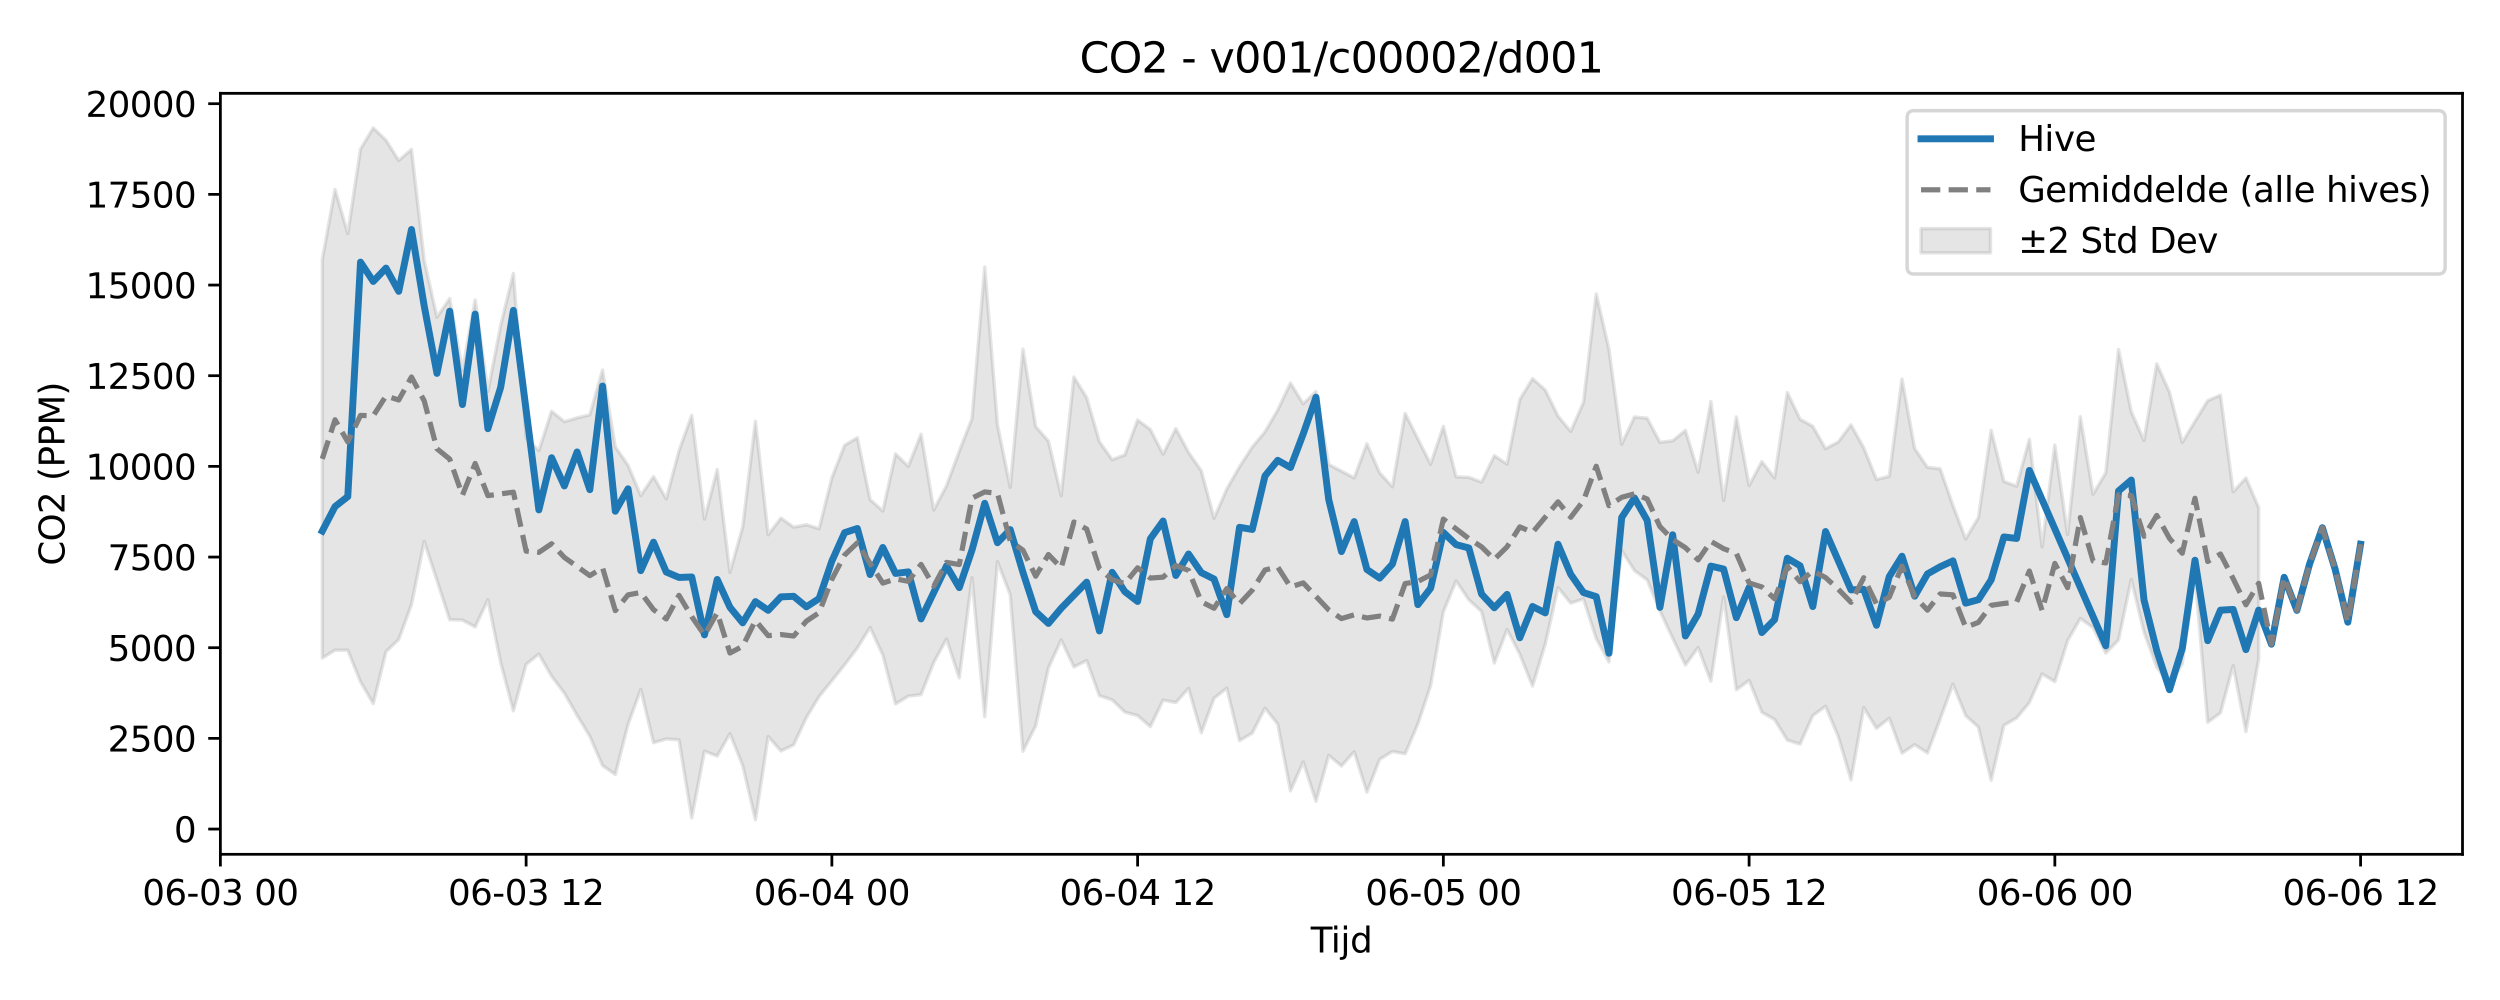 <?xml version="1.0" encoding="utf-8" standalone="no"?>
<!DOCTYPE svg PUBLIC "-//W3C//DTD SVG 1.1//EN"
  "http://www.w3.org/Graphics/SVG/1.1/DTD/svg11.dtd">
<svg xmlns:xlink="http://www.w3.org/1999/xlink" width="720pt" height="288pt" viewBox="0 0 720 288" xmlns="http://www.w3.org/2000/svg" version="1.1">
 <defs>
  <style type="text/css">*{stroke-linejoin: round; stroke-linecap: butt}</style>
 </defs>
 <g id="figure_1">
  <g id="patch_1">
   <path d="M 0 288 
L 720 288 
L 720 0 
L 0 0 
z
" style="fill: #ffffff"/>
  </g>
  <g id="axes_1">
   <g id="patch_2">
    <path d="M 63.47 246.04 
L 709.2 246.04 
L 709.2 26.88 
L 63.47 26.88 
z
" style="fill: #ffffff"/>
   </g>
   <g id="FillBetweenPolyCollection_1">
    <defs>
     <path id="m78a33c1382" d="M 92.821 -213.225 
L 92.821 -98.484 
L 96.49 -100.752 
L 100.159 -100.73 
L 103.828 -91.638 
L 107.497 -85.351 
L 111.166 -100.316 
L 114.835 -103.844 
L 118.504 -113.861 
L 122.173 -132.072 
L 125.842 -120.857 
L 129.511 -109.532 
L 133.179 -109.401 
L 136.848 -107.456 
L 140.517 -115.258 
L 144.186 -97.214 
L 147.855 -83.274 
L 151.524 -96.663 
L 155.193 -99.626 
L 158.862 -93.246 
L 162.531 -88.369 
L 166.2 -81.979 
L 169.869 -75.934 
L 173.538 -67.504 
L 177.207 -64.947 
L 180.875 -79.36 
L 184.544 -89.448 
L 188.213 -74.1 
L 191.882 -75.157 
L 195.551 -74.923 
L 199.22 -52.451 
L 202.889 -71.65 
L 206.558 -70.27 
L 210.227 -76.709 
L 213.896 -67.516 
L 217.565 -51.922 
L 221.234 -75.881 
L 224.903 -71.714 
L 228.571 -73.467 
L 232.24 -81.349 
L 235.909 -87.401 
L 239.578 -91.941 
L 243.247 -96.53 
L 246.916 -101.387 
L 250.585 -107.302 
L 254.254 -99.313 
L 257.923 -85.261 
L 261.592 -87.504 
L 265.261 -87.943 
L 268.93 -97.201 
L 272.598 -103.96 
L 276.267 -92.765 
L 279.936 -121.6 
L 283.605 -81.571 
L 287.274 -126.216 
L 290.943 -116.705 
L 294.612 -71.638 
L 298.281 -78.96 
L 301.95 -95.64 
L 305.619 -103.694 
L 309.288 -95.921 
L 312.957 -97.753 
L 316.626 -87.635 
L 320.294 -86.443 
L 323.963 -82.908 
L 327.632 -81.9 
L 331.301 -78.734 
L 334.97 -86.357 
L 338.639 -85.669 
L 342.308 -89.747 
L 345.977 -76.961 
L 349.646 -86.902 
L 353.315 -89.803 
L 356.984 -74.681 
L 360.653 -76.867 
L 364.321 -84.061 
L 367.99 -79.45 
L 371.659 -60.234 
L 375.328 -68.541 
L 378.997 -57.227 
L 382.666 -70.46 
L 386.335 -67.392 
L 390.004 -71.483 
L 393.673 -59.86 
L 397.342 -69.31 
L 401.011 -71.565 
L 404.68 -70.91 
L 408.349 -79.496 
L 412.017 -90.535 
L 415.686 -111.794 
L 419.355 -120.674 
L 423.024 -115.256 
L 426.693 -111.87 
L 430.362 -97.049 
L 434.031 -106.693 
L 437.7 -99.596 
L 441.369 -90.415 
L 445.038 -102.516 
L 448.707 -118.777 
L 452.376 -114.296 
L 456.044 -115.498 
L 459.713 -104.094 
L 463.382 -97.342 
L 467.051 -129.465 
L 470.72 -123.668 
L 474.389 -120.985 
L 478.058 -112.084 
L 481.727 -104.199 
L 485.396 -96.495 
L 489.065 -101.516 
L 492.734 -91.831 
L 496.403 -116.079 
L 500.072 -89.345 
L 503.74 -92.051 
L 507.409 -82.858 
L 511.078 -80.786 
L 514.747 -74.83 
L 518.416 -73.693 
L 522.085 -81.903 
L 525.754 -84.583 
L 529.423 -75.9 
L 533.092 -63.422 
L 536.761 -84.19 
L 540.43 -78.241 
L 544.099 -81.154 
L 547.768 -71.088 
L 551.436 -73.533 
L 555.105 -71.146 
L 558.774 -80.907 
L 562.443 -90.948 
L 566.112 -81.911 
L 569.781 -78.571 
L 573.45 -63.269 
L 577.119 -79.09 
L 580.788 -81.228 
L 584.457 -85.648 
L 588.126 -93.909 
L 591.795 -91.683 
L 595.463 -103.439 
L 599.132 -109.876 
L 602.801 -107.235 
L 606.47 -99.897 
L 610.139 -103.701 
L 613.808 -121.106 
L 617.477 -105.941 
L 621.146 -95.876 
L 624.815 -90.875 
L 628.484 -96.768 
L 632.153 -122.332 
L 635.822 -79.973 
L 639.491 -82.685 
L 643.159 -96.304 
L 646.828 -77.297 
L 650.497 -98.183 
L 650.497 -141.832 
L 650.497 -141.832 
L 646.828 -150.341 
L 643.159 -146.369 
L 639.491 -174.207 
L 635.822 -172.61 
L 632.153 -166.659 
L 628.484 -160.573 
L 624.815 -175.025 
L 621.146 -183.224 
L 617.477 -161.154 
L 613.808 -169.413 
L 610.139 -187.344 
L 606.47 -151.826 
L 602.801 -145.681 
L 599.132 -167.993 
L 595.463 -134.075 
L 591.795 -159.791 
L 588.126 -130.493 
L 584.457 -161.448 
L 580.788 -147.985 
L 577.119 -149.321 
L 573.45 -164.065 
L 569.781 -138.929 
L 566.112 -132.788 
L 562.443 -142.432 
L 558.774 -152.986 
L 555.105 -153.414 
L 551.436 -158.807 
L 547.768 -178.809 
L 544.099 -150.825 
L 540.43 -149.904 
L 536.761 -159.029 
L 533.092 -165.642 
L 529.423 -160.711 
L 525.754 -158.775 
L 522.085 -165.227 
L 518.416 -167.262 
L 514.747 -174.962 
L 511.078 -150.369 
L 507.409 -155.056 
L 503.74 -148.16 
L 500.072 -167.916 
L 496.403 -143.874 
L 492.734 -172.339 
L 489.065 -151.982 
L 485.396 -164.041 
L 481.727 -161.05 
L 478.058 -160.618 
L 474.389 -167.575 
L 470.72 -167.896 
L 467.051 -160.085 
L 463.382 -187.39 
L 459.713 -203.347 
L 456.044 -172.141 
L 452.376 -163.752 
L 448.707 -168.172 
L 445.038 -175.681 
L 441.369 -178.945 
L 437.7 -172.916 
L 434.031 -154.324 
L 430.362 -156.763 
L 426.693 -149.143 
L 423.024 -150.527 
L 419.355 -150.682 
L 415.686 -165.195 
L 412.017 -154.291 
L 408.349 -161.606 
L 404.68 -168.943 
L 401.011 -147.814 
L 397.342 -151.81 
L 393.673 -160.191 
L 390.004 -150.381 
L 386.335 -152.304 
L 382.666 -154.24 
L 378.997 -175.243 
L 375.328 -171.708 
L 371.659 -177.682 
L 367.99 -169.937 
L 364.321 -163.635 
L 360.653 -159.245 
L 356.984 -153.575 
L 353.315 -147.162 
L 349.646 -138.748 
L 345.977 -152.419 
L 342.308 -157.697 
L 338.639 -164.558 
L 334.97 -157.192 
L 331.301 -164.299 
L 327.632 -167.038 
L 323.963 -156.99 
L 320.294 -155.604 
L 316.626 -160.815 
L 312.957 -173.506 
L 309.288 -179.417 
L 305.619 -145.235 
L 301.95 -160.964 
L 298.281 -165.135 
L 294.612 -187.446 
L 290.943 -147.646 
L 287.274 -165.63 
L 283.605 -211.098 
L 279.936 -167.459 
L 276.267 -158.053 
L 272.598 -148.108 
L 268.93 -141.136 
L 265.261 -162.95 
L 261.592 -153.667 
L 257.923 -157.285 
L 254.254 -140.825 
L 250.585 -144.149 
L 246.916 -161.929 
L 243.247 -159.759 
L 239.578 -150.388 
L 235.909 -135.715 
L 232.24 -136.881 
L 228.571 -136.182 
L 224.903 -138.78 
L 221.234 -133.984 
L 217.565 -166.683 
L 213.896 -136.243 
L 210.227 -123.149 
L 206.558 -152.771 
L 202.889 -138.505 
L 199.22 -168.367 
L 195.551 -158.163 
L 191.882 -144.339 
L 188.213 -150.732 
L 184.544 -145.278 
L 180.875 -153.99 
L 177.207 -159.333 
L 173.538 -181.422 
L 169.869 -168.521 
L 166.2 -167.644 
L 162.531 -166.564 
L 158.862 -169.563 
L 155.193 -158.22 
L 151.524 -161.893 
L 147.855 -209.26 
L 144.186 -194.244 
L 140.517 -175.249 
L 136.848 -201.595 
L 133.179 -181.344 
L 129.511 -202.043 
L 125.842 -196.647 
L 122.173 -213.027 
L 118.504 -244.98 
L 114.835 -241.768 
L 111.166 -247.625 
L 107.497 -251.158 
L 103.828 -245.078 
L 100.159 -220.731 
L 96.49 -233.45 
L 92.821 -213.225 
z
" style="stroke: #808080; stroke-opacity: 0.2"/>
    </defs>
    <g clip-path="url(#pa6629ebcbc)">
     <use xlink:href="#m78a33c1382" x="0" y="288" style="fill: #808080; fill-opacity: 0.2; stroke: #808080; stroke-opacity: 0.2"/>
    </g>
   </g>
   <g id="matplotlib.axis_1">
    <g id="xtick_1">
     <g id="line2d_1">
      <defs>
       <path id="m351bf48024" d="M 0 0 
L 0 3.5 
" style="stroke: #000000; stroke-width: 0.8"/>
      </defs>
      <g>
       <use xlink:href="#m351bf48024" x="63.47" y="246.04" style="stroke: #000000; stroke-width: 0.8"/>
      </g>
     </g>
     <g id="text_1">
      <!-- 06-03 00 -->
      <g transform="translate(40.99 260.638) scale(0.1 -0.1)">
       <defs>
        <path id="DejaVuSans-30" d="M 2034 4250 
Q 1547 4250 1301 3770 
Q 1056 3291 1056 2328 
Q 1056 1369 1301 889 
Q 1547 409 2034 409 
Q 2525 409 2770 889 
Q 3016 1369 3016 2328 
Q 3016 3291 2770 3770 
Q 2525 4250 2034 4250 
z
M 2034 4750 
Q 2819 4750 3233 4129 
Q 3647 3509 3647 2328 
Q 3647 1150 3233 529 
Q 2819 -91 2034 -91 
Q 1250 -91 836 529 
Q 422 1150 422 2328 
Q 422 3509 836 4129 
Q 1250 4750 2034 4750 
z
" transform="scale(0.016)"/>
        <path id="DejaVuSans-36" d="M 2113 2584 
Q 1688 2584 1439 2293 
Q 1191 2003 1191 1497 
Q 1191 994 1439 701 
Q 1688 409 2113 409 
Q 2538 409 2786 701 
Q 3034 994 3034 1497 
Q 3034 2003 2786 2293 
Q 2538 2584 2113 2584 
z
M 3366 4563 
L 3366 3988 
Q 3128 4100 2886 4159 
Q 2644 4219 2406 4219 
Q 1781 4219 1451 3797 
Q 1122 3375 1075 2522 
Q 1259 2794 1537 2939 
Q 1816 3084 2150 3084 
Q 2853 3084 3261 2657 
Q 3669 2231 3669 1497 
Q 3669 778 3244 343 
Q 2819 -91 2113 -91 
Q 1303 -91 875 529 
Q 447 1150 447 2328 
Q 447 3434 972 4092 
Q 1497 4750 2381 4750 
Q 2619 4750 2861 4703 
Q 3103 4656 3366 4563 
z
" transform="scale(0.016)"/>
        <path id="DejaVuSans-2d" d="M 313 2009 
L 1997 2009 
L 1997 1497 
L 313 1497 
L 313 2009 
z
" transform="scale(0.016)"/>
        <path id="DejaVuSans-33" d="M 2597 2516 
Q 3050 2419 3304 2112 
Q 3559 1806 3559 1356 
Q 3559 666 3084 287 
Q 2609 -91 1734 -91 
Q 1441 -91 1130 -33 
Q 819 25 488 141 
L 488 750 
Q 750 597 1062 519 
Q 1375 441 1716 441 
Q 2309 441 2620 675 
Q 2931 909 2931 1356 
Q 2931 1769 2642 2001 
Q 2353 2234 1838 2234 
L 1294 2234 
L 1294 2753 
L 1863 2753 
Q 2328 2753 2575 2939 
Q 2822 3125 2822 3475 
Q 2822 3834 2567 4026 
Q 2313 4219 1838 4219 
Q 1578 4219 1281 4162 
Q 984 4106 628 3988 
L 628 4550 
Q 988 4650 1302 4700 
Q 1616 4750 1894 4750 
Q 2613 4750 3031 4423 
Q 3450 4097 3450 3541 
Q 3450 3153 3228 2886 
Q 3006 2619 2597 2516 
z
" transform="scale(0.016)"/>
        <path id="DejaVuSans-20" transform="scale(0.016)"/>
       </defs>
       <use xlink:href="#DejaVuSans-30"/>
       <use xlink:href="#DejaVuSans-36" transform="translate(63.623 0)"/>
       <use xlink:href="#DejaVuSans-2d" transform="translate(127.246 0)"/>
       <use xlink:href="#DejaVuSans-30" transform="translate(163.33 0)"/>
       <use xlink:href="#DejaVuSans-33" transform="translate(226.953 0)"/>
       <use xlink:href="#DejaVuSans-20" transform="translate(290.576 0)"/>
       <use xlink:href="#DejaVuSans-30" transform="translate(322.363 0)"/>
       <use xlink:href="#DejaVuSans-30" transform="translate(385.986 0)"/>
      </g>
     </g>
    </g>
    <g id="xtick_2">
     <g id="line2d_2">
      <g>
       <use xlink:href="#m351bf48024" x="151.524" y="246.04" style="stroke: #000000; stroke-width: 0.8"/>
      </g>
     </g>
     <g id="text_2">
      <!-- 06-03 12 -->
      <g transform="translate(129.044 260.638) scale(0.1 -0.1)">
       <defs>
        <path id="DejaVuSans-31" d="M 794 531 
L 1825 531 
L 1825 4091 
L 703 3866 
L 703 4441 
L 1819 4666 
L 2450 4666 
L 2450 531 
L 3481 531 
L 3481 0 
L 794 0 
L 794 531 
z
" transform="scale(0.016)"/>
        <path id="DejaVuSans-32" d="M 1228 531 
L 3431 531 
L 3431 0 
L 469 0 
L 469 531 
Q 828 903 1448 1529 
Q 2069 2156 2228 2338 
Q 2531 2678 2651 2914 
Q 2772 3150 2772 3378 
Q 2772 3750 2511 3984 
Q 2250 4219 1831 4219 
Q 1534 4219 1204 4116 
Q 875 4013 500 3803 
L 500 4441 
Q 881 4594 1212 4672 
Q 1544 4750 1819 4750 
Q 2544 4750 2975 4387 
Q 3406 4025 3406 3419 
Q 3406 3131 3298 2873 
Q 3191 2616 2906 2266 
Q 2828 2175 2409 1742 
Q 1991 1309 1228 531 
z
" transform="scale(0.016)"/>
       </defs>
       <use xlink:href="#DejaVuSans-30"/>
       <use xlink:href="#DejaVuSans-36" transform="translate(63.623 0)"/>
       <use xlink:href="#DejaVuSans-2d" transform="translate(127.246 0)"/>
       <use xlink:href="#DejaVuSans-30" transform="translate(163.33 0)"/>
       <use xlink:href="#DejaVuSans-33" transform="translate(226.953 0)"/>
       <use xlink:href="#DejaVuSans-20" transform="translate(290.576 0)"/>
       <use xlink:href="#DejaVuSans-31" transform="translate(322.363 0)"/>
       <use xlink:href="#DejaVuSans-32" transform="translate(385.986 0)"/>
      </g>
     </g>
    </g>
    <g id="xtick_3">
     <g id="line2d_3">
      <g>
       <use xlink:href="#m351bf48024" x="239.578" y="246.04" style="stroke: #000000; stroke-width: 0.8"/>
      </g>
     </g>
     <g id="text_3">
      <!-- 06-04 00 -->
      <g transform="translate(217.098 260.638) scale(0.1 -0.1)">
       <defs>
        <path id="DejaVuSans-34" d="M 2419 4116 
L 825 1625 
L 2419 1625 
L 2419 4116 
z
M 2253 4666 
L 3047 4666 
L 3047 1625 
L 3713 1625 
L 3713 1100 
L 3047 1100 
L 3047 0 
L 2419 0 
L 2419 1100 
L 313 1100 
L 313 1709 
L 2253 4666 
z
" transform="scale(0.016)"/>
       </defs>
       <use xlink:href="#DejaVuSans-30"/>
       <use xlink:href="#DejaVuSans-36" transform="translate(63.623 0)"/>
       <use xlink:href="#DejaVuSans-2d" transform="translate(127.246 0)"/>
       <use xlink:href="#DejaVuSans-30" transform="translate(163.33 0)"/>
       <use xlink:href="#DejaVuSans-34" transform="translate(226.953 0)"/>
       <use xlink:href="#DejaVuSans-20" transform="translate(290.576 0)"/>
       <use xlink:href="#DejaVuSans-30" transform="translate(322.363 0)"/>
       <use xlink:href="#DejaVuSans-30" transform="translate(385.986 0)"/>
      </g>
     </g>
    </g>
    <g id="xtick_4">
     <g id="line2d_4">
      <g>
       <use xlink:href="#m351bf48024" x="327.632" y="246.04" style="stroke: #000000; stroke-width: 0.8"/>
      </g>
     </g>
     <g id="text_4">
      <!-- 06-04 12 -->
      <g transform="translate(305.152 260.638) scale(0.1 -0.1)">
       <use xlink:href="#DejaVuSans-30"/>
       <use xlink:href="#DejaVuSans-36" transform="translate(63.623 0)"/>
       <use xlink:href="#DejaVuSans-2d" transform="translate(127.246 0)"/>
       <use xlink:href="#DejaVuSans-30" transform="translate(163.33 0)"/>
       <use xlink:href="#DejaVuSans-34" transform="translate(226.953 0)"/>
       <use xlink:href="#DejaVuSans-20" transform="translate(290.576 0)"/>
       <use xlink:href="#DejaVuSans-31" transform="translate(322.363 0)"/>
       <use xlink:href="#DejaVuSans-32" transform="translate(385.986 0)"/>
      </g>
     </g>
    </g>
    <g id="xtick_5">
     <g id="line2d_5">
      <g>
       <use xlink:href="#m351bf48024" x="415.686" y="246.04" style="stroke: #000000; stroke-width: 0.8"/>
      </g>
     </g>
     <g id="text_5">
      <!-- 06-05 00 -->
      <g transform="translate(393.206 260.638) scale(0.1 -0.1)">
       <defs>
        <path id="DejaVuSans-35" d="M 691 4666 
L 3169 4666 
L 3169 4134 
L 1269 4134 
L 1269 2991 
Q 1406 3038 1543 3061 
Q 1681 3084 1819 3084 
Q 2600 3084 3056 2656 
Q 3513 2228 3513 1497 
Q 3513 744 3044 326 
Q 2575 -91 1722 -91 
Q 1428 -91 1123 -41 
Q 819 9 494 109 
L 494 744 
Q 775 591 1075 516 
Q 1375 441 1709 441 
Q 2250 441 2565 725 
Q 2881 1009 2881 1497 
Q 2881 1984 2565 2268 
Q 2250 2553 1709 2553 
Q 1456 2553 1204 2497 
Q 953 2441 691 2322 
L 691 4666 
z
" transform="scale(0.016)"/>
       </defs>
       <use xlink:href="#DejaVuSans-30"/>
       <use xlink:href="#DejaVuSans-36" transform="translate(63.623 0)"/>
       <use xlink:href="#DejaVuSans-2d" transform="translate(127.246 0)"/>
       <use xlink:href="#DejaVuSans-30" transform="translate(163.33 0)"/>
       <use xlink:href="#DejaVuSans-35" transform="translate(226.953 0)"/>
       <use xlink:href="#DejaVuSans-20" transform="translate(290.576 0)"/>
       <use xlink:href="#DejaVuSans-30" transform="translate(322.363 0)"/>
       <use xlink:href="#DejaVuSans-30" transform="translate(385.986 0)"/>
      </g>
     </g>
    </g>
    <g id="xtick_6">
     <g id="line2d_6">
      <g>
       <use xlink:href="#m351bf48024" x="503.74" y="246.04" style="stroke: #000000; stroke-width: 0.8"/>
      </g>
     </g>
     <g id="text_6">
      <!-- 06-05 12 -->
      <g transform="translate(481.26 260.638) scale(0.1 -0.1)">
       <use xlink:href="#DejaVuSans-30"/>
       <use xlink:href="#DejaVuSans-36" transform="translate(63.623 0)"/>
       <use xlink:href="#DejaVuSans-2d" transform="translate(127.246 0)"/>
       <use xlink:href="#DejaVuSans-30" transform="translate(163.33 0)"/>
       <use xlink:href="#DejaVuSans-35" transform="translate(226.953 0)"/>
       <use xlink:href="#DejaVuSans-20" transform="translate(290.576 0)"/>
       <use xlink:href="#DejaVuSans-31" transform="translate(322.363 0)"/>
       <use xlink:href="#DejaVuSans-32" transform="translate(385.986 0)"/>
      </g>
     </g>
    </g>
    <g id="xtick_7">
     <g id="line2d_7">
      <g>
       <use xlink:href="#m351bf48024" x="591.795" y="246.04" style="stroke: #000000; stroke-width: 0.8"/>
      </g>
     </g>
     <g id="text_7">
      <!-- 06-06 00 -->
      <g transform="translate(569.314 260.638) scale(0.1 -0.1)">
       <use xlink:href="#DejaVuSans-30"/>
       <use xlink:href="#DejaVuSans-36" transform="translate(63.623 0)"/>
       <use xlink:href="#DejaVuSans-2d" transform="translate(127.246 0)"/>
       <use xlink:href="#DejaVuSans-30" transform="translate(163.33 0)"/>
       <use xlink:href="#DejaVuSans-36" transform="translate(226.953 0)"/>
       <use xlink:href="#DejaVuSans-20" transform="translate(290.576 0)"/>
       <use xlink:href="#DejaVuSans-30" transform="translate(322.363 0)"/>
       <use xlink:href="#DejaVuSans-30" transform="translate(385.986 0)"/>
      </g>
     </g>
    </g>
    <g id="xtick_8">
     <g id="line2d_8">
      <g>
       <use xlink:href="#m351bf48024" x="679.849" y="246.04" style="stroke: #000000; stroke-width: 0.8"/>
      </g>
     </g>
     <g id="text_8">
      <!-- 06-06 12 -->
      <g transform="translate(657.368 260.638) scale(0.1 -0.1)">
       <use xlink:href="#DejaVuSans-30"/>
       <use xlink:href="#DejaVuSans-36" transform="translate(63.623 0)"/>
       <use xlink:href="#DejaVuSans-2d" transform="translate(127.246 0)"/>
       <use xlink:href="#DejaVuSans-30" transform="translate(163.33 0)"/>
       <use xlink:href="#DejaVuSans-36" transform="translate(226.953 0)"/>
       <use xlink:href="#DejaVuSans-20" transform="translate(290.576 0)"/>
       <use xlink:href="#DejaVuSans-31" transform="translate(322.363 0)"/>
       <use xlink:href="#DejaVuSans-32" transform="translate(385.986 0)"/>
      </g>
     </g>
    </g>
    <g id="text_9">
     <!-- Tijd -->
     <g transform="translate(377.485 274.317) scale(0.1 -0.1)">
      <defs>
       <path id="DejaVuSans-54" d="M -19 4666 
L 3928 4666 
L 3928 4134 
L 2272 4134 
L 2272 0 
L 1638 0 
L 1638 4134 
L -19 4134 
L -19 4666 
z
" transform="scale(0.016)"/>
       <path id="DejaVuSans-69" d="M 603 3500 
L 1178 3500 
L 1178 0 
L 603 0 
L 603 3500 
z
M 603 4863 
L 1178 4863 
L 1178 4134 
L 603 4134 
L 603 4863 
z
" transform="scale(0.016)"/>
       <path id="DejaVuSans-6a" d="M 603 3500 
L 1178 3500 
L 1178 -63 
Q 1178 -731 923 -1031 
Q 669 -1331 103 -1331 
L -116 -1331 
L -116 -844 
L 38 -844 
Q 366 -844 484 -692 
Q 603 -541 603 -63 
L 603 3500 
z
M 603 4863 
L 1178 4863 
L 1178 4134 
L 603 4134 
L 603 4863 
z
" transform="scale(0.016)"/>
       <path id="DejaVuSans-64" d="M 2906 2969 
L 2906 4863 
L 3481 4863 
L 3481 0 
L 2906 0 
L 2906 525 
Q 2725 213 2448 61 
Q 2172 -91 1784 -91 
Q 1150 -91 751 415 
Q 353 922 353 1747 
Q 353 2572 751 3078 
Q 1150 3584 1784 3584 
Q 2172 3584 2448 3432 
Q 2725 3281 2906 2969 
z
M 947 1747 
Q 947 1113 1208 752 
Q 1469 391 1925 391 
Q 2381 391 2643 752 
Q 2906 1113 2906 1747 
Q 2906 2381 2643 2742 
Q 2381 3103 1925 3103 
Q 1469 3103 1208 2742 
Q 947 2381 947 1747 
z
" transform="scale(0.016)"/>
      </defs>
      <use xlink:href="#DejaVuSans-54"/>
      <use xlink:href="#DejaVuSans-69" transform="translate(57.959 0)"/>
      <use xlink:href="#DejaVuSans-6a" transform="translate(85.742 0)"/>
      <use xlink:href="#DejaVuSans-64" transform="translate(113.525 0)"/>
     </g>
    </g>
   </g>
   <g id="matplotlib.axis_2">
    <g id="ytick_1">
     <g id="line2d_9">
      <defs>
       <path id="m59a4d29007" d="M 0 0 
L -3.5 0 
" style="stroke: #000000; stroke-width: 0.8"/>
      </defs>
      <g>
       <use xlink:href="#m59a4d29007" x="63.47" y="238.764" style="stroke: #000000; stroke-width: 0.8"/>
      </g>
     </g>
     <g id="text_10">
      <!-- 0 -->
      <g transform="translate(50.108 242.563) scale(0.1 -0.1)">
       <use xlink:href="#DejaVuSans-30"/>
      </g>
     </g>
    </g>
    <g id="ytick_2">
     <g id="line2d_10">
      <g>
       <use xlink:href="#m59a4d29007" x="63.47" y="212.652" style="stroke: #000000; stroke-width: 0.8"/>
      </g>
     </g>
     <g id="text_11">
      <!-- 2500 -->
      <g transform="translate(31.02 216.451) scale(0.1 -0.1)">
       <use xlink:href="#DejaVuSans-32"/>
       <use xlink:href="#DejaVuSans-35" transform="translate(63.623 0)"/>
       <use xlink:href="#DejaVuSans-30" transform="translate(127.246 0)"/>
       <use xlink:href="#DejaVuSans-30" transform="translate(190.869 0)"/>
      </g>
     </g>
    </g>
    <g id="ytick_3">
     <g id="line2d_11">
      <g>
       <use xlink:href="#m59a4d29007" x="63.47" y="186.54" style="stroke: #000000; stroke-width: 0.8"/>
      </g>
     </g>
     <g id="text_12">
      <!-- 5000 -->
      <g transform="translate(31.02 190.339) scale(0.1 -0.1)">
       <use xlink:href="#DejaVuSans-35"/>
       <use xlink:href="#DejaVuSans-30" transform="translate(63.623 0)"/>
       <use xlink:href="#DejaVuSans-30" transform="translate(127.246 0)"/>
       <use xlink:href="#DejaVuSans-30" transform="translate(190.869 0)"/>
      </g>
     </g>
    </g>
    <g id="ytick_4">
     <g id="line2d_12">
      <g>
       <use xlink:href="#m59a4d29007" x="63.47" y="160.428" style="stroke: #000000; stroke-width: 0.8"/>
      </g>
     </g>
     <g id="text_13">
      <!-- 7500 -->
      <g transform="translate(31.02 164.227) scale(0.1 -0.1)">
       <defs>
        <path id="DejaVuSans-37" d="M 525 4666 
L 3525 4666 
L 3525 4397 
L 1831 0 
L 1172 0 
L 2766 4134 
L 525 4134 
L 525 4666 
z
" transform="scale(0.016)"/>
       </defs>
       <use xlink:href="#DejaVuSans-37"/>
       <use xlink:href="#DejaVuSans-35" transform="translate(63.623 0)"/>
       <use xlink:href="#DejaVuSans-30" transform="translate(127.246 0)"/>
       <use xlink:href="#DejaVuSans-30" transform="translate(190.869 0)"/>
      </g>
     </g>
    </g>
    <g id="ytick_5">
     <g id="line2d_13">
      <g>
       <use xlink:href="#m59a4d29007" x="63.47" y="134.316" style="stroke: #000000; stroke-width: 0.8"/>
      </g>
     </g>
     <g id="text_14">
      <!-- 10000 -->
      <g transform="translate(24.657 138.115) scale(0.1 -0.1)">
       <use xlink:href="#DejaVuSans-31"/>
       <use xlink:href="#DejaVuSans-30" transform="translate(63.623 0)"/>
       <use xlink:href="#DejaVuSans-30" transform="translate(127.246 0)"/>
       <use xlink:href="#DejaVuSans-30" transform="translate(190.869 0)"/>
       <use xlink:href="#DejaVuSans-30" transform="translate(254.492 0)"/>
      </g>
     </g>
    </g>
    <g id="ytick_6">
     <g id="line2d_14">
      <g>
       <use xlink:href="#m59a4d29007" x="63.47" y="108.204" style="stroke: #000000; stroke-width: 0.8"/>
      </g>
     </g>
     <g id="text_15">
      <!-- 12500 -->
      <g transform="translate(24.657 112.003) scale(0.1 -0.1)">
       <use xlink:href="#DejaVuSans-31"/>
       <use xlink:href="#DejaVuSans-32" transform="translate(63.623 0)"/>
       <use xlink:href="#DejaVuSans-35" transform="translate(127.246 0)"/>
       <use xlink:href="#DejaVuSans-30" transform="translate(190.869 0)"/>
       <use xlink:href="#DejaVuSans-30" transform="translate(254.492 0)"/>
      </g>
     </g>
    </g>
    <g id="ytick_7">
     <g id="line2d_15">
      <g>
       <use xlink:href="#m59a4d29007" x="63.47" y="82.092" style="stroke: #000000; stroke-width: 0.8"/>
      </g>
     </g>
     <g id="text_16">
      <!-- 15000 -->
      <g transform="translate(24.657 85.891) scale(0.1 -0.1)">
       <use xlink:href="#DejaVuSans-31"/>
       <use xlink:href="#DejaVuSans-35" transform="translate(63.623 0)"/>
       <use xlink:href="#DejaVuSans-30" transform="translate(127.246 0)"/>
       <use xlink:href="#DejaVuSans-30" transform="translate(190.869 0)"/>
       <use xlink:href="#DejaVuSans-30" transform="translate(254.492 0)"/>
      </g>
     </g>
    </g>
    <g id="ytick_8">
     <g id="line2d_16">
      <g>
       <use xlink:href="#m59a4d29007" x="63.47" y="55.98" style="stroke: #000000; stroke-width: 0.8"/>
      </g>
     </g>
     <g id="text_17">
      <!-- 17500 -->
      <g transform="translate(24.657 59.779) scale(0.1 -0.1)">
       <use xlink:href="#DejaVuSans-31"/>
       <use xlink:href="#DejaVuSans-37" transform="translate(63.623 0)"/>
       <use xlink:href="#DejaVuSans-35" transform="translate(127.246 0)"/>
       <use xlink:href="#DejaVuSans-30" transform="translate(190.869 0)"/>
       <use xlink:href="#DejaVuSans-30" transform="translate(254.492 0)"/>
      </g>
     </g>
    </g>
    <g id="ytick_9">
     <g id="line2d_17">
      <g>
       <use xlink:href="#m59a4d29007" x="63.47" y="29.868" style="stroke: #000000; stroke-width: 0.8"/>
      </g>
     </g>
     <g id="text_18">
      <!-- 20000 -->
      <g transform="translate(24.657 33.667) scale(0.1 -0.1)">
       <use xlink:href="#DejaVuSans-32"/>
       <use xlink:href="#DejaVuSans-30" transform="translate(63.623 0)"/>
       <use xlink:href="#DejaVuSans-30" transform="translate(127.246 0)"/>
       <use xlink:href="#DejaVuSans-30" transform="translate(190.869 0)"/>
       <use xlink:href="#DejaVuSans-30" transform="translate(254.492 0)"/>
      </g>
     </g>
    </g>
    <g id="text_19">
     <!-- CO2 (PPM) -->
     <g transform="translate(18.578 162.903) rotate(-90) scale(0.1 -0.1)">
      <defs>
       <path id="DejaVuSans-43" d="M 4122 4306 
L 4122 3641 
Q 3803 3938 3442 4084 
Q 3081 4231 2675 4231 
Q 1875 4231 1450 3742 
Q 1025 3253 1025 2328 
Q 1025 1406 1450 917 
Q 1875 428 2675 428 
Q 3081 428 3442 575 
Q 3803 722 4122 1019 
L 4122 359 
Q 3791 134 3420 21 
Q 3050 -91 2638 -91 
Q 1578 -91 968 557 
Q 359 1206 359 2328 
Q 359 3453 968 4101 
Q 1578 4750 2638 4750 
Q 3056 4750 3426 4639 
Q 3797 4528 4122 4306 
z
" transform="scale(0.016)"/>
       <path id="DejaVuSans-4f" d="M 2522 4238 
Q 1834 4238 1429 3725 
Q 1025 3213 1025 2328 
Q 1025 1447 1429 934 
Q 1834 422 2522 422 
Q 3209 422 3611 934 
Q 4013 1447 4013 2328 
Q 4013 3213 3611 3725 
Q 3209 4238 2522 4238 
z
M 2522 4750 
Q 3503 4750 4090 4092 
Q 4678 3434 4678 2328 
Q 4678 1225 4090 567 
Q 3503 -91 2522 -91 
Q 1538 -91 948 565 
Q 359 1222 359 2328 
Q 359 3434 948 4092 
Q 1538 4750 2522 4750 
z
" transform="scale(0.016)"/>
       <path id="DejaVuSans-28" d="M 1984 4856 
Q 1566 4138 1362 3434 
Q 1159 2731 1159 2009 
Q 1159 1288 1364 580 
Q 1569 -128 1984 -844 
L 1484 -844 
Q 1016 -109 783 600 
Q 550 1309 550 2009 
Q 550 2706 781 3412 
Q 1013 4119 1484 4856 
L 1984 4856 
z
" transform="scale(0.016)"/>
       <path id="DejaVuSans-50" d="M 1259 4147 
L 1259 2394 
L 2053 2394 
Q 2494 2394 2734 2622 
Q 2975 2850 2975 3272 
Q 2975 3691 2734 3919 
Q 2494 4147 2053 4147 
L 1259 4147 
z
M 628 4666 
L 2053 4666 
Q 2838 4666 3239 4311 
Q 3641 3956 3641 3272 
Q 3641 2581 3239 2228 
Q 2838 1875 2053 1875 
L 1259 1875 
L 1259 0 
L 628 0 
L 628 4666 
z
" transform="scale(0.016)"/>
       <path id="DejaVuSans-4d" d="M 628 4666 
L 1569 4666 
L 2759 1491 
L 3956 4666 
L 4897 4666 
L 4897 0 
L 4281 0 
L 4281 4097 
L 3078 897 
L 2444 897 
L 1241 4097 
L 1241 0 
L 628 0 
L 628 4666 
z
" transform="scale(0.016)"/>
       <path id="DejaVuSans-29" d="M 513 4856 
L 1013 4856 
Q 1481 4119 1714 3412 
Q 1947 2706 1947 2009 
Q 1947 1309 1714 600 
Q 1481 -109 1013 -844 
L 513 -844 
Q 928 -128 1133 580 
Q 1338 1288 1338 2009 
Q 1338 2731 1133 3434 
Q 928 4138 513 4856 
z
" transform="scale(0.016)"/>
      </defs>
      <use xlink:href="#DejaVuSans-43"/>
      <use xlink:href="#DejaVuSans-4f" transform="translate(69.824 0)"/>
      <use xlink:href="#DejaVuSans-32" transform="translate(148.535 0)"/>
      <use xlink:href="#DejaVuSans-20" transform="translate(212.158 0)"/>
      <use xlink:href="#DejaVuSans-28" transform="translate(243.945 0)"/>
      <use xlink:href="#DejaVuSans-50" transform="translate(282.959 0)"/>
      <use xlink:href="#DejaVuSans-50" transform="translate(343.262 0)"/>
      <use xlink:href="#DejaVuSans-4d" transform="translate(403.564 0)"/>
      <use xlink:href="#DejaVuSans-29" transform="translate(489.844 0)"/>
     </g>
    </g>
   </g>
   <g id="line2d_18">
    <path d="M 92.821 152.939 
L 96.49 145.889 
L 100.159 143.02 
L 103.828 75.494 
L 107.497 81.054 
L 111.166 77.214 
L 114.835 83.904 
L 118.504 66.101 
L 122.173 88.129 
L 125.842 107.532 
L 129.511 89.626 
L 133.179 116.511 
L 136.848 90.469 
L 140.517 123.457 
L 144.186 111.588 
L 147.855 89.393 
L 155.193 146.843 
L 158.862 131.837 
L 162.531 139.946 
L 166.2 130.169 
L 169.869 141.021 
L 173.538 111.184 
L 177.207 147.236 
L 180.875 140.788 
L 184.544 164.345 
L 188.213 156.151 
L 191.882 164.745 
L 195.551 166.305 
L 199.22 166.169 
L 202.889 182.842 
L 206.558 166.893 
L 210.227 174.901 
L 213.896 179.371 
L 217.565 173.261 
L 221.234 175.771 
L 224.903 171.9 
L 228.571 171.736 
L 232.24 174.765 
L 235.909 172.38 
L 239.578 161.587 
L 243.247 153.409 
L 246.916 152.208 
L 250.585 165.462 
L 254.254 157.677 
L 257.923 165.152 
L 261.592 164.703 
L 265.261 178.242 
L 272.598 162.982 
L 276.267 169.229 
L 279.936 158.409 
L 283.605 144.952 
L 287.274 156.302 
L 290.943 152.535 
L 294.612 164.853 
L 298.281 176.158 
L 301.95 179.547 
L 305.619 175.181 
L 312.957 167.663 
L 316.626 181.704 
L 320.294 164.825 
L 323.963 170.397 
L 327.632 173.216 
L 331.301 155.16 
L 334.97 150.056 
L 338.639 165.739 
L 342.308 159.561 
L 345.977 164.93 
L 349.646 166.757 
L 353.315 177.025 
L 356.984 151.863 
L 360.653 152.486 
L 364.321 137.052 
L 367.99 132.565 
L 371.659 134.64 
L 375.328 124.971 
L 378.997 114.418 
L 382.666 143.855 
L 386.335 158.854 
L 390.004 150.227 
L 393.673 164.017 
L 397.342 166.507 
L 401.011 162.451 
L 404.68 150.216 
L 408.349 174.131 
L 412.017 169.41 
L 415.686 153.339 
L 419.355 156.856 
L 423.024 157.813 
L 426.693 171.092 
L 430.362 175.037 
L 434.031 171.186 
L 437.7 183.673 
L 441.369 174.668 
L 445.038 176.509 
L 448.707 156.741 
L 452.376 165.427 
L 456.044 170.669 
L 459.713 171.83 
L 463.382 188.122 
L 467.051 149.04 
L 470.72 143.42 
L 474.389 149.872 
L 478.058 174.915 
L 481.727 154.015 
L 485.396 183.159 
L 489.065 176.837 
L 492.734 163.032 
L 496.403 163.896 
L 500.072 177.885 
L 503.74 169.229 
L 507.409 182.174 
L 511.078 178.438 
L 514.747 160.773 
L 518.416 162.938 
L 522.085 174.685 
L 525.754 153.082 
L 533.092 169.877 
L 536.761 169.745 
L 540.43 180.082 
L 544.099 166.073 
L 547.768 160.193 
L 551.436 171.698 
L 555.105 165.288 
L 558.774 163.22 
L 562.443 161.528 
L 566.112 173.714 
L 569.781 172.711 
L 573.45 167.015 
L 577.119 154.638 
L 580.788 155.077 
L 584.457 135.486 
L 606.47 185.992 
L 610.139 141.397 
L 613.808 138.259 
L 617.477 172.808 
L 621.146 187.389 
L 624.815 198.642 
L 628.484 186.738 
L 632.153 161.351 
L 635.822 184.521 
L 639.491 175.733 
L 643.159 175.514 
L 646.828 187.094 
L 650.497 175.709 
L 654.166 185.53 
L 657.835 166.267 
L 661.504 175.789 
L 665.173 162.395 
L 668.842 151.985 
L 672.511 163.927 
L 676.18 179.19 
L 679.849 156.73 
L 679.849 156.73 
" clip-path="url(#pa6629ebcbc)" style="fill: none; stroke: #1f77b4; stroke-width: 2; stroke-linecap: square"/>
   </g>
   <g id="line2d_19">
    <path d="M 92.821 132.145 
L 96.49 120.899 
L 100.159 127.27 
L 103.828 119.642 
L 107.497 119.746 
L 111.166 114.029 
L 114.835 115.194 
L 118.504 108.58 
L 122.173 115.45 
L 125.842 129.248 
L 129.511 132.212 
L 133.179 142.627 
L 136.848 133.475 
L 140.517 142.746 
L 147.855 141.733 
L 151.524 158.722 
L 155.193 159.077 
L 158.862 156.596 
L 162.531 160.533 
L 169.869 165.772 
L 173.538 163.537 
L 177.207 175.86 
L 180.875 171.325 
L 184.544 170.637 
L 188.213 175.584 
L 191.882 178.252 
L 195.551 171.457 
L 199.22 177.591 
L 202.889 182.923 
L 206.558 176.48 
L 210.227 188.071 
L 213.896 186.12 
L 217.565 178.697 
L 221.234 183.067 
L 224.903 182.753 
L 228.571 183.175 
L 232.24 178.885 
L 235.909 176.442 
L 239.578 166.836 
L 243.247 159.856 
L 246.916 156.342 
L 250.585 162.275 
L 254.254 167.931 
L 257.923 166.727 
L 261.592 167.414 
L 265.261 162.553 
L 268.93 168.831 
L 272.598 161.966 
L 276.267 162.591 
L 279.936 143.471 
L 283.605 141.666 
L 287.274 142.077 
L 290.943 155.825 
L 294.612 158.458 
L 298.281 165.953 
L 301.95 159.698 
L 305.619 163.536 
L 309.288 150.331 
L 312.957 152.37 
L 316.626 163.775 
L 320.294 166.977 
L 323.963 168.051 
L 327.632 163.531 
L 331.301 166.483 
L 334.97 166.225 
L 338.639 162.887 
L 342.308 164.278 
L 345.977 173.31 
L 349.646 175.175 
L 353.315 169.518 
L 356.984 173.872 
L 360.653 169.944 
L 364.321 164.152 
L 367.99 163.307 
L 371.659 169.042 
L 375.328 167.875 
L 382.666 175.65 
L 386.335 178.152 
L 390.004 177.068 
L 393.673 177.975 
L 397.342 177.44 
L 401.011 178.311 
L 404.68 168.073 
L 408.349 167.449 
L 412.017 165.587 
L 415.686 149.506 
L 423.024 155.109 
L 426.693 157.493 
L 430.362 161.094 
L 434.031 157.492 
L 437.7 151.744 
L 441.369 153.32 
L 448.707 144.525 
L 452.376 148.976 
L 456.044 144.18 
L 459.713 134.28 
L 463.382 145.634 
L 467.051 143.225 
L 470.72 142.218 
L 474.389 143.72 
L 478.058 151.649 
L 481.727 155.376 
L 485.396 157.732 
L 489.065 161.251 
L 492.734 155.915 
L 496.403 158.024 
L 500.072 159.369 
L 503.74 167.895 
L 507.409 169.043 
L 511.078 172.423 
L 514.747 163.104 
L 518.416 167.523 
L 522.085 164.435 
L 525.754 166.321 
L 529.423 169.694 
L 533.092 173.468 
L 536.761 166.391 
L 540.43 173.928 
L 544.099 172.01 
L 547.768 163.051 
L 551.436 171.83 
L 555.105 175.72 
L 558.774 171.054 
L 562.443 171.31 
L 566.112 180.651 
L 569.781 179.25 
L 573.45 174.333 
L 577.119 173.795 
L 580.788 173.393 
L 584.457 164.452 
L 588.126 175.799 
L 591.795 162.263 
L 595.463 169.243 
L 599.132 149.066 
L 602.801 161.542 
L 606.47 162.139 
L 610.139 142.478 
L 613.808 142.74 
L 617.477 154.453 
L 621.146 148.45 
L 624.815 155.05 
L 628.484 159.329 
L 632.153 143.505 
L 635.822 161.708 
L 639.491 159.554 
L 643.159 166.663 
L 646.828 174.181 
L 650.497 167.993 
L 654.166 185.53 
L 657.835 166.267 
L 661.504 175.789 
L 665.173 162.395 
L 668.842 151.985 
L 672.511 163.927 
L 676.18 179.19 
L 679.849 156.73 
L 679.849 156.73 
" clip-path="url(#pa6629ebcbc)" style="fill: none; stroke-dasharray: 5.55,2.4; stroke-dashoffset: 0; stroke: #808080; stroke-width: 1.5"/>
   </g>
   <g id="patch_3">
    <path d="M 63.47 246.04 
L 63.47 26.88 
" style="fill: none; stroke: #000000; stroke-width: 0.8; stroke-linejoin: miter; stroke-linecap: square"/>
   </g>
   <g id="patch_4">
    <path d="M 709.2 246.04 
L 709.2 26.88 
" style="fill: none; stroke: #000000; stroke-width: 0.8; stroke-linejoin: miter; stroke-linecap: square"/>
   </g>
   <g id="patch_5">
    <path d="M 63.47 246.04 
L 709.2 246.04 
" style="fill: none; stroke: #000000; stroke-width: 0.8; stroke-linejoin: miter; stroke-linecap: square"/>
   </g>
   <g id="patch_6">
    <path d="M 63.47 26.88 
L 709.2 26.88 
" style="fill: none; stroke: #000000; stroke-width: 0.8; stroke-linejoin: miter; stroke-linecap: square"/>
   </g>
   <g id="text_20">
    <!-- CO2 - v001/c00002/d001 -->
    <g transform="translate(310.932 20.88) scale(0.12 -0.12)">
     <defs>
      <path id="DejaVuSans-76" d="M 191 3500 
L 800 3500 
L 1894 563 
L 2988 3500 
L 3597 3500 
L 2284 0 
L 1503 0 
L 191 3500 
z
" transform="scale(0.016)"/>
      <path id="DejaVuSans-2f" d="M 1625 4666 
L 2156 4666 
L 531 -594 
L 0 -594 
L 1625 4666 
z
" transform="scale(0.016)"/>
      <path id="DejaVuSans-63" d="M 3122 3366 
L 3122 2828 
Q 2878 2963 2633 3030 
Q 2388 3097 2138 3097 
Q 1578 3097 1268 2742 
Q 959 2388 959 1747 
Q 959 1106 1268 751 
Q 1578 397 2138 397 
Q 2388 397 2633 464 
Q 2878 531 3122 666 
L 3122 134 
Q 2881 22 2623 -34 
Q 2366 -91 2075 -91 
Q 1284 -91 818 406 
Q 353 903 353 1747 
Q 353 2603 823 3093 
Q 1294 3584 2113 3584 
Q 2378 3584 2631 3529 
Q 2884 3475 3122 3366 
z
" transform="scale(0.016)"/>
     </defs>
     <use xlink:href="#DejaVuSans-43"/>
     <use xlink:href="#DejaVuSans-4f" transform="translate(69.824 0)"/>
     <use xlink:href="#DejaVuSans-32" transform="translate(148.535 0)"/>
     <use xlink:href="#DejaVuSans-20" transform="translate(212.158 0)"/>
     <use xlink:href="#DejaVuSans-2d" transform="translate(243.945 0)"/>
     <use xlink:href="#DejaVuSans-20" transform="translate(280.029 0)"/>
     <use xlink:href="#DejaVuSans-76" transform="translate(311.816 0)"/>
     <use xlink:href="#DejaVuSans-30" transform="translate(370.996 0)"/>
     <use xlink:href="#DejaVuSans-30" transform="translate(434.619 0)"/>
     <use xlink:href="#DejaVuSans-31" transform="translate(498.242 0)"/>
     <use xlink:href="#DejaVuSans-2f" transform="translate(561.865 0)"/>
     <use xlink:href="#DejaVuSans-63" transform="translate(595.557 0)"/>
     <use xlink:href="#DejaVuSans-30" transform="translate(650.537 0)"/>
     <use xlink:href="#DejaVuSans-30" transform="translate(714.16 0)"/>
     <use xlink:href="#DejaVuSans-30" transform="translate(777.783 0)"/>
     <use xlink:href="#DejaVuSans-30" transform="translate(841.406 0)"/>
     <use xlink:href="#DejaVuSans-32" transform="translate(905.029 0)"/>
     <use xlink:href="#DejaVuSans-2f" transform="translate(968.652 0)"/>
     <use xlink:href="#DejaVuSans-64" transform="translate(1002.344 0)"/>
     <use xlink:href="#DejaVuSans-30" transform="translate(1065.82 0)"/>
     <use xlink:href="#DejaVuSans-30" transform="translate(1129.443 0)"/>
     <use xlink:href="#DejaVuSans-31" transform="translate(1193.066 0)"/>
    </g>
   </g>
   <g id="legend_1">
    <g id="patch_7">
     <path d="M 551.256 78.914 
L 702.2 78.914 
Q 704.2 78.914 704.2 76.914 
L 704.2 33.88 
Q 704.2 31.88 702.2 31.88 
L 551.256 31.88 
Q 549.256 31.88 549.256 33.88 
L 549.256 76.914 
Q 549.256 78.914 551.256 78.914 
z
" style="fill: #ffffff; opacity: 0.8; stroke: #cccccc; stroke-linejoin: miter"/>
    </g>
    <g id="line2d_20">
     <path d="M 553.256 39.978 
L 563.256 39.978 
L 573.256 39.978 
" style="fill: none; stroke: #1f77b4; stroke-width: 2; stroke-linecap: square"/>
    </g>
    <g id="text_21">
     <!-- Hive -->
     <g transform="translate(581.256 43.478) scale(0.1 -0.1)">
      <defs>
       <path id="DejaVuSans-48" d="M 628 4666 
L 1259 4666 
L 1259 2753 
L 3553 2753 
L 3553 4666 
L 4184 4666 
L 4184 0 
L 3553 0 
L 3553 2222 
L 1259 2222 
L 1259 0 
L 628 0 
L 628 4666 
z
" transform="scale(0.016)"/>
       <path id="DejaVuSans-65" d="M 3597 1894 
L 3597 1613 
L 953 1613 
Q 991 1019 1311 708 
Q 1631 397 2203 397 
Q 2534 397 2845 478 
Q 3156 559 3463 722 
L 3463 178 
Q 3153 47 2828 -22 
Q 2503 -91 2169 -91 
Q 1331 -91 842 396 
Q 353 884 353 1716 
Q 353 2575 817 3079 
Q 1281 3584 2069 3584 
Q 2775 3584 3186 3129 
Q 3597 2675 3597 1894 
z
M 3022 2063 
Q 3016 2534 2758 2815 
Q 2500 3097 2075 3097 
Q 1594 3097 1305 2825 
Q 1016 2553 972 2059 
L 3022 2063 
z
" transform="scale(0.016)"/>
      </defs>
      <use xlink:href="#DejaVuSans-48"/>
      <use xlink:href="#DejaVuSans-69" transform="translate(75.195 0)"/>
      <use xlink:href="#DejaVuSans-76" transform="translate(102.979 0)"/>
      <use xlink:href="#DejaVuSans-65" transform="translate(162.158 0)"/>
     </g>
    </g>
    <g id="line2d_21">
     <path d="M 553.256 54.657 
L 563.256 54.657 
L 573.256 54.657 
" style="fill: none; stroke-dasharray: 5.55,2.4; stroke-dashoffset: 0; stroke: #808080; stroke-width: 1.5"/>
    </g>
    <g id="text_22">
     <!-- Gemiddelde (alle hives) -->
     <g transform="translate(581.256 58.157) scale(0.1 -0.1)">
      <defs>
       <path id="DejaVuSans-47" d="M 3809 666 
L 3809 1919 
L 2778 1919 
L 2778 2438 
L 4434 2438 
L 4434 434 
Q 4069 175 3628 42 
Q 3188 -91 2688 -91 
Q 1594 -91 976 548 
Q 359 1188 359 2328 
Q 359 3472 976 4111 
Q 1594 4750 2688 4750 
Q 3144 4750 3555 4637 
Q 3966 4525 4313 4306 
L 4313 3634 
Q 3963 3931 3569 4081 
Q 3175 4231 2741 4231 
Q 1884 4231 1454 3753 
Q 1025 3275 1025 2328 
Q 1025 1384 1454 906 
Q 1884 428 2741 428 
Q 3075 428 3337 486 
Q 3600 544 3809 666 
z
" transform="scale(0.016)"/>
       <path id="DejaVuSans-6d" d="M 3328 2828 
Q 3544 3216 3844 3400 
Q 4144 3584 4550 3584 
Q 5097 3584 5394 3201 
Q 5691 2819 5691 2113 
L 5691 0 
L 5113 0 
L 5113 2094 
Q 5113 2597 4934 2840 
Q 4756 3084 4391 3084 
Q 3944 3084 3684 2787 
Q 3425 2491 3425 1978 
L 3425 0 
L 2847 0 
L 2847 2094 
Q 2847 2600 2669 2842 
Q 2491 3084 2119 3084 
Q 1678 3084 1418 2786 
Q 1159 2488 1159 1978 
L 1159 0 
L 581 0 
L 581 3500 
L 1159 3500 
L 1159 2956 
Q 1356 3278 1631 3431 
Q 1906 3584 2284 3584 
Q 2666 3584 2933 3390 
Q 3200 3197 3328 2828 
z
" transform="scale(0.016)"/>
       <path id="DejaVuSans-6c" d="M 603 4863 
L 1178 4863 
L 1178 0 
L 603 0 
L 603 4863 
z
" transform="scale(0.016)"/>
       <path id="DejaVuSans-61" d="M 2194 1759 
Q 1497 1759 1228 1600 
Q 959 1441 959 1056 
Q 959 750 1161 570 
Q 1363 391 1709 391 
Q 2188 391 2477 730 
Q 2766 1069 2766 1631 
L 2766 1759 
L 2194 1759 
z
M 3341 1997 
L 3341 0 
L 2766 0 
L 2766 531 
Q 2569 213 2275 61 
Q 1981 -91 1556 -91 
Q 1019 -91 701 211 
Q 384 513 384 1019 
Q 384 1609 779 1909 
Q 1175 2209 1959 2209 
L 2766 2209 
L 2766 2266 
Q 2766 2663 2505 2880 
Q 2244 3097 1772 3097 
Q 1472 3097 1187 3025 
Q 903 2953 641 2809 
L 641 3341 
Q 956 3463 1253 3523 
Q 1550 3584 1831 3584 
Q 2591 3584 2966 3190 
Q 3341 2797 3341 1997 
z
" transform="scale(0.016)"/>
       <path id="DejaVuSans-68" d="M 3513 2113 
L 3513 0 
L 2938 0 
L 2938 2094 
Q 2938 2591 2744 2837 
Q 2550 3084 2163 3084 
Q 1697 3084 1428 2787 
Q 1159 2491 1159 1978 
L 1159 0 
L 581 0 
L 581 4863 
L 1159 4863 
L 1159 2956 
Q 1366 3272 1645 3428 
Q 1925 3584 2291 3584 
Q 2894 3584 3203 3211 
Q 3513 2838 3513 2113 
z
" transform="scale(0.016)"/>
       <path id="DejaVuSans-73" d="M 2834 3397 
L 2834 2853 
Q 2591 2978 2328 3040 
Q 2066 3103 1784 3103 
Q 1356 3103 1142 2972 
Q 928 2841 928 2578 
Q 928 2378 1081 2264 
Q 1234 2150 1697 2047 
L 1894 2003 
Q 2506 1872 2764 1633 
Q 3022 1394 3022 966 
Q 3022 478 2636 193 
Q 2250 -91 1575 -91 
Q 1294 -91 989 -36 
Q 684 19 347 128 
L 347 722 
Q 666 556 975 473 
Q 1284 391 1588 391 
Q 1994 391 2212 530 
Q 2431 669 2431 922 
Q 2431 1156 2273 1281 
Q 2116 1406 1581 1522 
L 1381 1569 
Q 847 1681 609 1914 
Q 372 2147 372 2553 
Q 372 3047 722 3315 
Q 1072 3584 1716 3584 
Q 2034 3584 2315 3537 
Q 2597 3491 2834 3397 
z
" transform="scale(0.016)"/>
      </defs>
      <use xlink:href="#DejaVuSans-47"/>
      <use xlink:href="#DejaVuSans-65" transform="translate(77.49 0)"/>
      <use xlink:href="#DejaVuSans-6d" transform="translate(139.014 0)"/>
      <use xlink:href="#DejaVuSans-69" transform="translate(236.426 0)"/>
      <use xlink:href="#DejaVuSans-64" transform="translate(264.209 0)"/>
      <use xlink:href="#DejaVuSans-64" transform="translate(327.686 0)"/>
      <use xlink:href="#DejaVuSans-65" transform="translate(391.162 0)"/>
      <use xlink:href="#DejaVuSans-6c" transform="translate(452.686 0)"/>
      <use xlink:href="#DejaVuSans-64" transform="translate(480.469 0)"/>
      <use xlink:href="#DejaVuSans-65" transform="translate(543.945 0)"/>
      <use xlink:href="#DejaVuSans-20" transform="translate(605.469 0)"/>
      <use xlink:href="#DejaVuSans-28" transform="translate(637.256 0)"/>
      <use xlink:href="#DejaVuSans-61" transform="translate(676.27 0)"/>
      <use xlink:href="#DejaVuSans-6c" transform="translate(737.549 0)"/>
      <use xlink:href="#DejaVuSans-6c" transform="translate(765.332 0)"/>
      <use xlink:href="#DejaVuSans-65" transform="translate(793.115 0)"/>
      <use xlink:href="#DejaVuSans-20" transform="translate(854.639 0)"/>
      <use xlink:href="#DejaVuSans-68" transform="translate(886.426 0)"/>
      <use xlink:href="#DejaVuSans-69" transform="translate(949.805 0)"/>
      <use xlink:href="#DejaVuSans-76" transform="translate(977.588 0)"/>
      <use xlink:href="#DejaVuSans-65" transform="translate(1036.768 0)"/>
      <use xlink:href="#DejaVuSans-73" transform="translate(1098.291 0)"/>
      <use xlink:href="#DejaVuSans-29" transform="translate(1150.391 0)"/>
     </g>
    </g>
    <g id="patch_8">
     <path d="M 553.256 72.835 
L 573.256 72.835 
L 573.256 65.835 
L 553.256 65.835 
z
" style="fill: #808080; fill-opacity: 0.2; stroke: #808080; stroke-opacity: 0.2; stroke-linejoin: miter"/>
    </g>
    <g id="text_23">
     <!-- ±2 Std Dev -->
     <g transform="translate(581.256 72.835) scale(0.1 -0.1)">
      <defs>
       <path id="DejaVuSans-b1" d="M 2944 4013 
L 2944 2803 
L 4684 2803 
L 4684 2272 
L 2944 2272 
L 2944 1063 
L 2419 1063 
L 2419 2272 
L 678 2272 
L 678 2803 
L 2419 2803 
L 2419 4013 
L 2944 4013 
z
M 678 531 
L 4684 531 
L 4684 0 
L 678 0 
L 678 531 
z
" transform="scale(0.016)"/>
       <path id="DejaVuSans-53" d="M 3425 4513 
L 3425 3897 
Q 3066 4069 2747 4153 
Q 2428 4238 2131 4238 
Q 1616 4238 1336 4038 
Q 1056 3838 1056 3469 
Q 1056 3159 1242 3001 
Q 1428 2844 1947 2747 
L 2328 2669 
Q 3034 2534 3370 2195 
Q 3706 1856 3706 1288 
Q 3706 609 3251 259 
Q 2797 -91 1919 -91 
Q 1588 -91 1214 -16 
Q 841 59 441 206 
L 441 856 
Q 825 641 1194 531 
Q 1563 422 1919 422 
Q 2459 422 2753 634 
Q 3047 847 3047 1241 
Q 3047 1584 2836 1778 
Q 2625 1972 2144 2069 
L 1759 2144 
Q 1053 2284 737 2584 
Q 422 2884 422 3419 
Q 422 4038 858 4394 
Q 1294 4750 2059 4750 
Q 2388 4750 2728 4690 
Q 3069 4631 3425 4513 
z
" transform="scale(0.016)"/>
       <path id="DejaVuSans-74" d="M 1172 4494 
L 1172 3500 
L 2356 3500 
L 2356 3053 
L 1172 3053 
L 1172 1153 
Q 1172 725 1289 603 
Q 1406 481 1766 481 
L 2356 481 
L 2356 0 
L 1766 0 
Q 1100 0 847 248 
Q 594 497 594 1153 
L 594 3053 
L 172 3053 
L 172 3500 
L 594 3500 
L 594 4494 
L 1172 4494 
z
" transform="scale(0.016)"/>
       <path id="DejaVuSans-44" d="M 1259 4147 
L 1259 519 
L 2022 519 
Q 2988 519 3436 956 
Q 3884 1394 3884 2338 
Q 3884 3275 3436 3711 
Q 2988 4147 2022 4147 
L 1259 4147 
z
M 628 4666 
L 1925 4666 
Q 3281 4666 3915 4102 
Q 4550 3538 4550 2338 
Q 4550 1131 3912 565 
Q 3275 0 1925 0 
L 628 0 
L 628 4666 
z
" transform="scale(0.016)"/>
      </defs>
      <use xlink:href="#DejaVuSans-b1"/>
      <use xlink:href="#DejaVuSans-32" transform="translate(83.789 0)"/>
      <use xlink:href="#DejaVuSans-20" transform="translate(147.412 0)"/>
      <use xlink:href="#DejaVuSans-53" transform="translate(179.199 0)"/>
      <use xlink:href="#DejaVuSans-74" transform="translate(242.676 0)"/>
      <use xlink:href="#DejaVuSans-64" transform="translate(281.885 0)"/>
      <use xlink:href="#DejaVuSans-20" transform="translate(345.361 0)"/>
      <use xlink:href="#DejaVuSans-44" transform="translate(377.148 0)"/>
      <use xlink:href="#DejaVuSans-65" transform="translate(454.15 0)"/>
      <use xlink:href="#DejaVuSans-76" transform="translate(515.674 0)"/>
     </g>
    </g>
   </g>
  </g>
 </g>
 <defs>
  <clipPath id="pa6629ebcbc">
   <rect x="63.47" y="26.88" width="645.73" height="219.16"/>
  </clipPath>
 </defs>
</svg>
